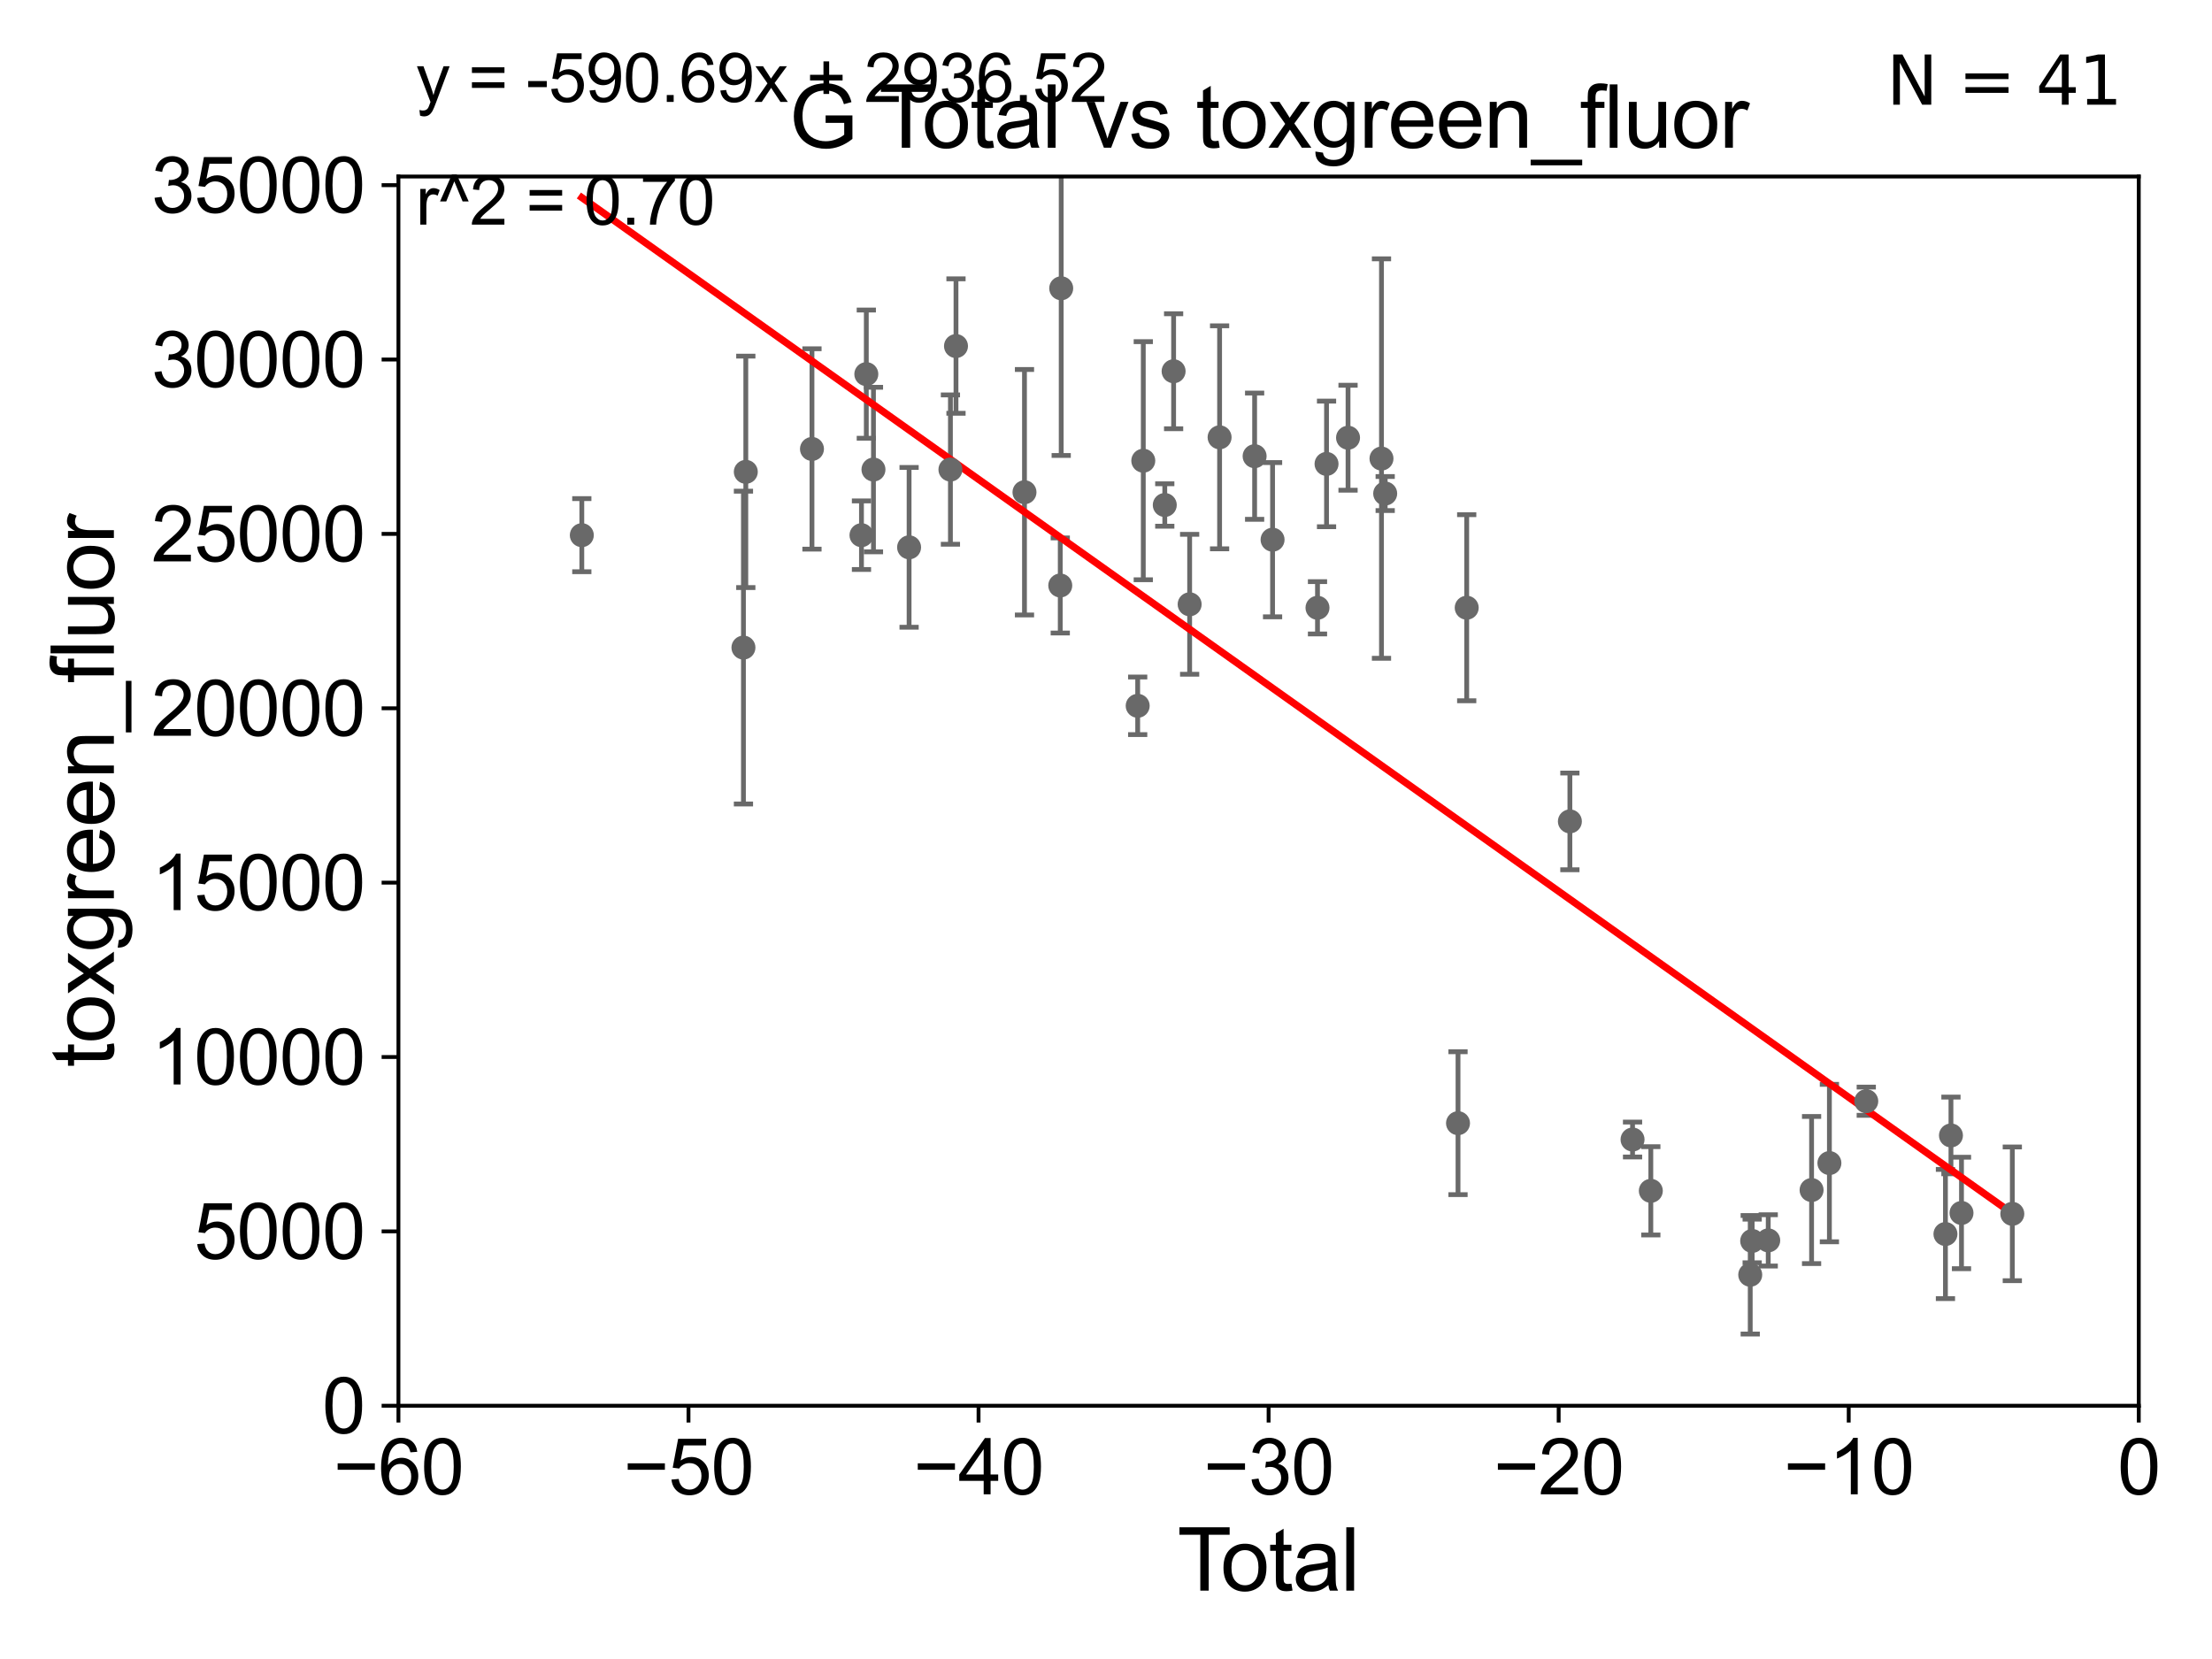 <?xml version="1.0" encoding="utf-8" standalone="no"?>
<!DOCTYPE svg PUBLIC "-//W3C//DTD SVG 1.1//EN"
  "http://www.w3.org/Graphics/SVG/1.1/DTD/svg11.dtd">
<svg xmlns:xlink="http://www.w3.org/1999/xlink" width="460.8pt" height="345.6pt" viewBox="0 0 460.8 345.6" xmlns="http://www.w3.org/2000/svg" version="1.1">
 <defs>
  <style type="text/css">*{stroke-linejoin: round; stroke-linecap: butt}</style>
 </defs>
 <g id="figure_1">
  <g id="patch_1">
   <path d="M 0 345.6 
L 460.8 345.6 
L 460.8 0 
L 0 0 
z
" style="fill: #ffffff"/>
  </g>
  <g id="axes_1">
   <g id="patch_2">
    <path d="M 83 292.84 
L 445.545 292.84 
L 445.545 36.775 
L 83 36.775 
z
" style="fill: #ffffff"/>
   </g>
   <g id="PathCollection_1">
    <defs>
     <path id="m807a7b3bae" d="M 0 1.118 
C 0.297 1.118 0.581 1 0.791 0.791 
C 1 0.581 1.118 0.297 1.118 0 
C 1.118 -0.297 1 -0.581 0.791 -0.791 
C 0.581 -1 0.297 -1.118 0 -1.118 
C -0.297 -1.118 -0.581 -1 -0.791 -0.791 
C -1 -0.581 -1.118 -0.297 -1.118 0 
C -1.118 0.297 -1 0.581 -0.791 0.791 
C -0.581 1 -0.297 1.118 0 1.118 
z
" style="stroke: #696969"/>
    </defs>
    <g clip-path="url(#p8bc6346305)">
     <use xlink:href="#m807a7b3bae" x="121.203" y="111.488" style="fill: #696969; stroke: #696969"/>
     <use xlink:href="#m807a7b3bae" x="276.342" y="96.642" style="fill: #696969; stroke: #696969"/>
     <use xlink:href="#m807a7b3bae" x="280.821" y="91.187" style="fill: #696969; stroke: #696969"/>
     <use xlink:href="#m807a7b3bae" x="287.789" y="95.527" style="fill: #696969; stroke: #696969"/>
     <use xlink:href="#m807a7b3bae" x="288.56" y="102.813" style="fill: #696969; stroke: #696969"/>
     <use xlink:href="#m807a7b3bae" x="303.731" y="233.98" style="fill: #696969; stroke: #696969"/>
     <use xlink:href="#m807a7b3bae" x="305.542" y="126.6" style="fill: #696969; stroke: #696969"/>
     <use xlink:href="#m807a7b3bae" x="327.036" y="171.111" style="fill: #696969; stroke: #696969"/>
     <use xlink:href="#m807a7b3bae" x="340.09" y="237.384" style="fill: #696969; stroke: #696969"/>
     <use xlink:href="#m807a7b3bae" x="343.896" y="248.073" style="fill: #696969; stroke: #696969"/>
     <use xlink:href="#m807a7b3bae" x="364.606" y="265.558" style="fill: #696969; stroke: #696969"/>
     <use xlink:href="#m807a7b3bae" x="365.01" y="258.514" style="fill: #696969; stroke: #696969"/>
     <use xlink:href="#m807a7b3bae" x="368.355" y="258.394" style="fill: #696969; stroke: #696969"/>
     <use xlink:href="#m807a7b3bae" x="377.386" y="247.906" style="fill: #696969; stroke: #696969"/>
     <use xlink:href="#m807a7b3bae" x="381.098" y="242.287" style="fill: #696969; stroke: #696969"/>
     <use xlink:href="#m807a7b3bae" x="388.778" y="229.401" style="fill: #696969; stroke: #696969"/>
     <use xlink:href="#m807a7b3bae" x="405.272" y="257.071" style="fill: #696969; stroke: #696969"/>
     <use xlink:href="#m807a7b3bae" x="406.419" y="236.533" style="fill: #696969; stroke: #696969"/>
     <use xlink:href="#m807a7b3bae" x="274.459" y="126.613" style="fill: #696969; stroke: #696969"/>
     <use xlink:href="#m807a7b3bae" x="408.615" y="252.683" style="fill: #696969; stroke: #696969"/>
     <use xlink:href="#m807a7b3bae" x="265.1" y="112.428" style="fill: #696969; stroke: #696969"/>
     <use xlink:href="#m807a7b3bae" x="254.064" y="91.102" style="fill: #696969; stroke: #696969"/>
     <use xlink:href="#m807a7b3bae" x="154.873" y="134.903" style="fill: #696969; stroke: #696969"/>
     <use xlink:href="#m807a7b3bae" x="155.365" y="98.294" style="fill: #696969; stroke: #696969"/>
     <use xlink:href="#m807a7b3bae" x="169.148" y="93.526" style="fill: #696969; stroke: #696969"/>
     <use xlink:href="#m807a7b3bae" x="179.461" y="111.489" style="fill: #696969; stroke: #696969"/>
     <use xlink:href="#m807a7b3bae" x="180.469" y="77.939" style="fill: #696969; stroke: #696969"/>
     <use xlink:href="#m807a7b3bae" x="181.959" y="97.813" style="fill: #696969; stroke: #696969"/>
     <use xlink:href="#m807a7b3bae" x="189.381" y="114.019" style="fill: #696969; stroke: #696969"/>
     <use xlink:href="#m807a7b3bae" x="197.992" y="97.821" style="fill: #696969; stroke: #696969"/>
     <use xlink:href="#m807a7b3bae" x="199.151" y="72.091" style="fill: #696969; stroke: #696969"/>
     <use xlink:href="#m807a7b3bae" x="213.419" y="102.541" style="fill: #696969; stroke: #696969"/>
     <use xlink:href="#m807a7b3bae" x="220.872" y="121.968" style="fill: #696969; stroke: #696969"/>
     <use xlink:href="#m807a7b3bae" x="221.069" y="60.054" style="fill: #696969; stroke: #696969"/>
     <use xlink:href="#m807a7b3bae" x="237.001" y="147.034" style="fill: #696969; stroke: #696969"/>
     <use xlink:href="#m807a7b3bae" x="238.167" y="95.974" style="fill: #696969; stroke: #696969"/>
     <use xlink:href="#m807a7b3bae" x="242.644" y="105.2" style="fill: #696969; stroke: #696969"/>
     <use xlink:href="#m807a7b3bae" x="244.485" y="77.339" style="fill: #696969; stroke: #696969"/>
     <use xlink:href="#m807a7b3bae" x="247.825" y="125.886" style="fill: #696969; stroke: #696969"/>
     <use xlink:href="#m807a7b3bae" x="261.36" y="95.033" style="fill: #696969; stroke: #696969"/>
     <use xlink:href="#m807a7b3bae" x="419.202" y="252.864" style="fill: #696969; stroke: #696969"/>
    </g>
   </g>
   <g id="matplotlib.axis_1">
    <g id="xtick_1">
     <g id="line2d_1">
      <defs>
       <path id="m840fab3691" d="M 0 0 
L 0 3.5 
" style="stroke: #000000; stroke-width: 0.8"/>
      </defs>
      <g>
       <use xlink:href="#m840fab3691" x="83" y="292.84" style="stroke: #000000; stroke-width: 0.8"/>
      </g>
     </g>
     <g id="text_1">
      <!-- −60 -->
      <g transform="translate(69.43 311.293)scale(0.16 -0.16)">
       <defs>
        <path id="ArialMT-2212" d="M 3381 1997 
L 356 1997 
L 356 2522 
L 3381 2522 
L 3381 1997 
z
" transform="scale(0.016)"/>
        <path id="ArialMT-36" d="M 3184 3459 
L 2625 3416 
Q 2550 3747 2413 3897 
Q 2184 4138 1850 4138 
Q 1581 4138 1378 3988 
Q 1113 3794 959 3422 
Q 806 3050 800 2363 
Q 1003 2672 1297 2822 
Q 1591 2972 1913 2972 
Q 2475 2972 2870 2558 
Q 3266 2144 3266 1488 
Q 3266 1056 3080 686 
Q 2894 316 2569 119 
Q 2244 -78 1831 -78 
Q 1128 -78 684 439 
Q 241 956 241 2144 
Q 241 3472 731 4075 
Q 1159 4600 1884 4600 
Q 2425 4600 2770 4297 
Q 3116 3994 3184 3459 
z
M 888 1484 
Q 888 1194 1011 928 
Q 1134 663 1356 523 
Q 1578 384 1822 384 
Q 2178 384 2434 671 
Q 2691 959 2691 1453 
Q 2691 1928 2437 2201 
Q 2184 2475 1800 2475 
Q 1419 2475 1153 2201 
Q 888 1928 888 1484 
z
" transform="scale(0.016)"/>
        <path id="ArialMT-30" d="M 266 2259 
Q 266 3072 433 3567 
Q 600 4063 929 4331 
Q 1259 4600 1759 4600 
Q 2128 4600 2406 4451 
Q 2684 4303 2865 4023 
Q 3047 3744 3150 3342 
Q 3253 2941 3253 2259 
Q 3253 1453 3087 958 
Q 2922 463 2592 192 
Q 2263 -78 1759 -78 
Q 1097 -78 719 397 
Q 266 969 266 2259 
z
M 844 2259 
Q 844 1131 1108 757 
Q 1372 384 1759 384 
Q 2147 384 2411 759 
Q 2675 1134 2675 2259 
Q 2675 3391 2411 3762 
Q 2147 4134 1753 4134 
Q 1366 4134 1134 3806 
Q 844 3388 844 2259 
z
" transform="scale(0.016)"/>
       </defs>
       <use xlink:href="#ArialMT-2212"/>
       <use xlink:href="#ArialMT-36" x="58.398"/>
       <use xlink:href="#ArialMT-30" x="114.014"/>
      </g>
     </g>
    </g>
    <g id="xtick_2">
     <g id="line2d_2">
      <g>
       <use xlink:href="#m840fab3691" x="143.424" y="292.84" style="stroke: #000000; stroke-width: 0.8"/>
      </g>
     </g>
     <g id="text_2">
      <!-- −50 -->
      <g transform="translate(129.854 311.293)scale(0.16 -0.16)">
       <defs>
        <path id="ArialMT-35" d="M 266 1200 
L 856 1250 
Q 922 819 1161 601 
Q 1400 384 1738 384 
Q 2144 384 2425 690 
Q 2706 997 2706 1503 
Q 2706 1984 2436 2262 
Q 2166 2541 1728 2541 
Q 1456 2541 1237 2417 
Q 1019 2294 894 2097 
L 366 2166 
L 809 4519 
L 3088 4519 
L 3088 3981 
L 1259 3981 
L 1013 2750 
Q 1425 3038 1878 3038 
Q 2478 3038 2890 2622 
Q 3303 2206 3303 1553 
Q 3303 931 2941 478 
Q 2500 -78 1738 -78 
Q 1113 -78 717 272 
Q 322 622 266 1200 
z
" transform="scale(0.016)"/>
       </defs>
       <use xlink:href="#ArialMT-2212"/>
       <use xlink:href="#ArialMT-35" x="58.398"/>
       <use xlink:href="#ArialMT-30" x="114.014"/>
      </g>
     </g>
    </g>
    <g id="xtick_3">
     <g id="line2d_3">
      <g>
       <use xlink:href="#m840fab3691" x="203.848" y="292.84" style="stroke: #000000; stroke-width: 0.8"/>
      </g>
     </g>
     <g id="text_3">
      <!-- −40 -->
      <g transform="translate(190.278 311.293)scale(0.16 -0.16)">
       <defs>
        <path id="ArialMT-34" d="M 2069 0 
L 2069 1097 
L 81 1097 
L 81 1613 
L 2172 4581 
L 2631 4581 
L 2631 1613 
L 3250 1613 
L 3250 1097 
L 2631 1097 
L 2631 0 
L 2069 0 
z
M 2069 1613 
L 2069 3678 
L 634 1613 
L 2069 1613 
z
" transform="scale(0.016)"/>
       </defs>
       <use xlink:href="#ArialMT-2212"/>
       <use xlink:href="#ArialMT-34" x="58.398"/>
       <use xlink:href="#ArialMT-30" x="114.014"/>
      </g>
     </g>
    </g>
    <g id="xtick_4">
     <g id="line2d_4">
      <g>
       <use xlink:href="#m840fab3691" x="264.272" y="292.84" style="stroke: #000000; stroke-width: 0.8"/>
      </g>
     </g>
     <g id="text_4">
      <!-- −30 -->
      <g transform="translate(250.702 311.293)scale(0.16 -0.16)">
       <defs>
        <path id="ArialMT-33" d="M 269 1209 
L 831 1284 
Q 928 806 1161 595 
Q 1394 384 1728 384 
Q 2125 384 2398 659 
Q 2672 934 2672 1341 
Q 2672 1728 2419 1979 
Q 2166 2231 1775 2231 
Q 1616 2231 1378 2169 
L 1441 2663 
Q 1497 2656 1531 2656 
Q 1891 2656 2178 2843 
Q 2466 3031 2466 3422 
Q 2466 3731 2256 3934 
Q 2047 4138 1716 4138 
Q 1388 4138 1169 3931 
Q 950 3725 888 3313 
L 325 3413 
Q 428 3978 793 4289 
Q 1159 4600 1703 4600 
Q 2078 4600 2393 4439 
Q 2709 4278 2876 4000 
Q 3044 3722 3044 3409 
Q 3044 3113 2884 2869 
Q 2725 2625 2413 2481 
Q 2819 2388 3044 2092 
Q 3269 1797 3269 1353 
Q 3269 753 2831 336 
Q 2394 -81 1725 -81 
Q 1122 -81 723 278 
Q 325 638 269 1209 
z
" transform="scale(0.016)"/>
       </defs>
       <use xlink:href="#ArialMT-2212"/>
       <use xlink:href="#ArialMT-33" x="58.398"/>
       <use xlink:href="#ArialMT-30" x="114.014"/>
      </g>
     </g>
    </g>
    <g id="xtick_5">
     <g id="line2d_5">
      <g>
       <use xlink:href="#m840fab3691" x="324.697" y="292.84" style="stroke: #000000; stroke-width: 0.8"/>
      </g>
     </g>
     <g id="text_5">
      <!-- −20 -->
      <g transform="translate(311.127 311.293)scale(0.16 -0.16)">
       <defs>
        <path id="ArialMT-32" d="M 3222 541 
L 3222 0 
L 194 0 
Q 188 203 259 391 
Q 375 700 629 1000 
Q 884 1300 1366 1694 
Q 2113 2306 2375 2664 
Q 2638 3022 2638 3341 
Q 2638 3675 2398 3904 
Q 2159 4134 1775 4134 
Q 1369 4134 1125 3890 
Q 881 3647 878 3216 
L 300 3275 
Q 359 3922 746 4261 
Q 1134 4600 1788 4600 
Q 2447 4600 2831 4234 
Q 3216 3869 3216 3328 
Q 3216 3053 3103 2787 
Q 2991 2522 2730 2228 
Q 2469 1934 1863 1422 
Q 1356 997 1212 845 
Q 1069 694 975 541 
L 3222 541 
z
" transform="scale(0.016)"/>
       </defs>
       <use xlink:href="#ArialMT-2212"/>
       <use xlink:href="#ArialMT-32" x="58.398"/>
       <use xlink:href="#ArialMT-30" x="114.014"/>
      </g>
     </g>
    </g>
    <g id="xtick_6">
     <g id="line2d_6">
      <g>
       <use xlink:href="#m840fab3691" x="385.121" y="292.84" style="stroke: #000000; stroke-width: 0.8"/>
      </g>
     </g>
     <g id="text_6">
      <!-- −10 -->
      <g transform="translate(371.551 311.293)scale(0.16 -0.16)">
       <defs>
        <path id="ArialMT-31" d="M 2384 0 
L 1822 0 
L 1822 3584 
Q 1619 3391 1289 3197 
Q 959 3003 697 2906 
L 697 3450 
Q 1169 3672 1522 3987 
Q 1875 4303 2022 4600 
L 2384 4600 
L 2384 0 
z
" transform="scale(0.016)"/>
       </defs>
       <use xlink:href="#ArialMT-2212"/>
       <use xlink:href="#ArialMT-31" x="58.398"/>
       <use xlink:href="#ArialMT-30" x="114.014"/>
      </g>
     </g>
    </g>
    <g id="xtick_7">
     <g id="line2d_7">
      <g>
       <use xlink:href="#m840fab3691" x="445.545" y="292.84" style="stroke: #000000; stroke-width: 0.8"/>
      </g>
     </g>
     <g id="text_7">
      <!-- 0 -->
      <g transform="translate(441.096 311.293)scale(0.16 -0.16)">
       <use xlink:href="#ArialMT-30"/>
      </g>
     </g>
    </g>
    <g id="text_8">
     <!-- Total -->
     <g transform="translate(245.267 331.357)scale(0.18 -0.18)">
      <defs>
       <path id="ArialMT-54" d="M 1659 0 
L 1659 4041 
L 150 4041 
L 150 4581 
L 3781 4581 
L 3781 4041 
L 2266 4041 
L 2266 0 
L 1659 0 
z
" transform="scale(0.016)"/>
       <path id="ArialMT-6f" d="M 213 1659 
Q 213 2581 725 3025 
Q 1153 3394 1769 3394 
Q 2453 3394 2887 2945 
Q 3322 2497 3322 1706 
Q 3322 1066 3130 698 
Q 2938 331 2570 128 
Q 2203 -75 1769 -75 
Q 1072 -75 642 372 
Q 213 819 213 1659 
z
M 791 1659 
Q 791 1022 1069 705 
Q 1347 388 1769 388 
Q 2188 388 2466 706 
Q 2744 1025 2744 1678 
Q 2744 2294 2464 2611 
Q 2184 2928 1769 2928 
Q 1347 2928 1069 2612 
Q 791 2297 791 1659 
z
" transform="scale(0.016)"/>
       <path id="ArialMT-74" d="M 1650 503 
L 1731 6 
Q 1494 -44 1306 -44 
Q 1000 -44 831 53 
Q 663 150 594 308 
Q 525 466 525 972 
L 525 2881 
L 113 2881 
L 113 3319 
L 525 3319 
L 525 4141 
L 1084 4478 
L 1084 3319 
L 1650 3319 
L 1650 2881 
L 1084 2881 
L 1084 941 
Q 1084 700 1114 631 
Q 1144 563 1211 522 
Q 1278 481 1403 481 
Q 1497 481 1650 503 
z
" transform="scale(0.016)"/>
       <path id="ArialMT-61" d="M 2588 409 
Q 2275 144 1986 34 
Q 1697 -75 1366 -75 
Q 819 -75 525 192 
Q 231 459 231 875 
Q 231 1119 342 1320 
Q 453 1522 633 1644 
Q 813 1766 1038 1828 
Q 1203 1872 1538 1913 
Q 2219 1994 2541 2106 
Q 2544 2222 2544 2253 
Q 2544 2597 2384 2738 
Q 2169 2928 1744 2928 
Q 1347 2928 1158 2789 
Q 969 2650 878 2297 
L 328 2372 
Q 403 2725 575 2942 
Q 747 3159 1072 3276 
Q 1397 3394 1825 3394 
Q 2250 3394 2515 3294 
Q 2781 3194 2906 3042 
Q 3031 2891 3081 2659 
Q 3109 2516 3109 2141 
L 3109 1391 
Q 3109 606 3145 398 
Q 3181 191 3288 0 
L 2700 0 
Q 2613 175 2588 409 
z
M 2541 1666 
Q 2234 1541 1622 1453 
Q 1275 1403 1131 1340 
Q 988 1278 909 1158 
Q 831 1038 831 891 
Q 831 666 1001 516 
Q 1172 366 1500 366 
Q 1825 366 2078 508 
Q 2331 650 2450 897 
Q 2541 1088 2541 1459 
L 2541 1666 
z
" transform="scale(0.016)"/>
       <path id="ArialMT-6c" d="M 409 0 
L 409 4581 
L 972 4581 
L 972 0 
L 409 0 
z
" transform="scale(0.016)"/>
      </defs>
      <use xlink:href="#ArialMT-54"/>
      <use xlink:href="#ArialMT-6f" x="49.959"/>
      <use xlink:href="#ArialMT-74" x="105.574"/>
      <use xlink:href="#ArialMT-61" x="133.357"/>
      <use xlink:href="#ArialMT-6c" x="188.973"/>
     </g>
    </g>
   </g>
   <g id="matplotlib.axis_2">
    <g id="ytick_1">
     <g id="line2d_8">
      <defs>
       <path id="mc7e074f949" d="M 0 0 
L -3.5 0 
" style="stroke: #000000; stroke-width: 0.8"/>
      </defs>
      <g>
       <use xlink:href="#mc7e074f949" x="83" y="292.84" style="stroke: #000000; stroke-width: 0.8"/>
      </g>
     </g>
     <g id="text_9">
      <!-- 0 -->
      <g transform="translate(67.103 298.566)scale(0.16 -0.16)">
       <use xlink:href="#ArialMT-30"/>
      </g>
     </g>
    </g>
    <g id="ytick_2">
     <g id="line2d_9">
      <g>
       <use xlink:href="#mc7e074f949" x="83" y="256.516" style="stroke: #000000; stroke-width: 0.8"/>
      </g>
     </g>
     <g id="text_10">
      <!-- 5000 -->
      <g transform="translate(40.41 262.242)scale(0.16 -0.16)">
       <use xlink:href="#ArialMT-35"/>
       <use xlink:href="#ArialMT-30" x="55.615"/>
       <use xlink:href="#ArialMT-30" x="111.23"/>
       <use xlink:href="#ArialMT-30" x="166.846"/>
      </g>
     </g>
    </g>
    <g id="ytick_3">
     <g id="line2d_10">
      <g>
       <use xlink:href="#mc7e074f949" x="83" y="220.192" style="stroke: #000000; stroke-width: 0.8"/>
      </g>
     </g>
     <g id="text_11">
      <!-- 10000 -->
      <g transform="translate(31.512 225.918)scale(0.16 -0.16)">
       <use xlink:href="#ArialMT-31"/>
       <use xlink:href="#ArialMT-30" x="55.615"/>
       <use xlink:href="#ArialMT-30" x="111.23"/>
       <use xlink:href="#ArialMT-30" x="166.846"/>
       <use xlink:href="#ArialMT-30" x="222.461"/>
      </g>
     </g>
    </g>
    <g id="ytick_4">
     <g id="line2d_11">
      <g>
       <use xlink:href="#mc7e074f949" x="83" y="183.867" style="stroke: #000000; stroke-width: 0.8"/>
      </g>
     </g>
     <g id="text_12">
      <!-- 15000 -->
      <g transform="translate(31.512 189.594)scale(0.16 -0.16)">
       <use xlink:href="#ArialMT-31"/>
       <use xlink:href="#ArialMT-35" x="55.615"/>
       <use xlink:href="#ArialMT-30" x="111.23"/>
       <use xlink:href="#ArialMT-30" x="166.846"/>
       <use xlink:href="#ArialMT-30" x="222.461"/>
      </g>
     </g>
    </g>
    <g id="ytick_5">
     <g id="line2d_12">
      <g>
       <use xlink:href="#mc7e074f949" x="83" y="147.543" style="stroke: #000000; stroke-width: 0.8"/>
      </g>
     </g>
     <g id="text_13">
      <!-- 20000 -->
      <g transform="translate(31.512 153.27)scale(0.16 -0.16)">
       <use xlink:href="#ArialMT-32"/>
       <use xlink:href="#ArialMT-30" x="55.615"/>
       <use xlink:href="#ArialMT-30" x="111.23"/>
       <use xlink:href="#ArialMT-30" x="166.846"/>
       <use xlink:href="#ArialMT-30" x="222.461"/>
      </g>
     </g>
    </g>
    <g id="ytick_6">
     <g id="line2d_13">
      <g>
       <use xlink:href="#mc7e074f949" x="83" y="111.219" style="stroke: #000000; stroke-width: 0.8"/>
      </g>
     </g>
     <g id="text_14">
      <!-- 25000 -->
      <g transform="translate(31.512 116.945)scale(0.16 -0.16)">
       <use xlink:href="#ArialMT-32"/>
       <use xlink:href="#ArialMT-35" x="55.615"/>
       <use xlink:href="#ArialMT-30" x="111.23"/>
       <use xlink:href="#ArialMT-30" x="166.846"/>
       <use xlink:href="#ArialMT-30" x="222.461"/>
      </g>
     </g>
    </g>
    <g id="ytick_7">
     <g id="line2d_14">
      <g>
       <use xlink:href="#mc7e074f949" x="83" y="74.895" style="stroke: #000000; stroke-width: 0.8"/>
      </g>
     </g>
     <g id="text_15">
      <!-- 30000 -->
      <g transform="translate(31.512 80.621)scale(0.16 -0.16)">
       <use xlink:href="#ArialMT-33"/>
       <use xlink:href="#ArialMT-30" x="55.615"/>
       <use xlink:href="#ArialMT-30" x="111.23"/>
       <use xlink:href="#ArialMT-30" x="166.846"/>
       <use xlink:href="#ArialMT-30" x="222.461"/>
      </g>
     </g>
    </g>
    <g id="ytick_8">
     <g id="line2d_15">
      <g>
       <use xlink:href="#mc7e074f949" x="83" y="38.571" style="stroke: #000000; stroke-width: 0.8"/>
      </g>
     </g>
     <g id="text_16">
      <!-- 35000 -->
      <g transform="translate(31.512 44.297)scale(0.16 -0.16)">
       <use xlink:href="#ArialMT-33"/>
       <use xlink:href="#ArialMT-35" x="55.615"/>
       <use xlink:href="#ArialMT-30" x="111.23"/>
       <use xlink:href="#ArialMT-30" x="166.846"/>
       <use xlink:href="#ArialMT-30" x="222.461"/>
      </g>
     </g>
    </g>
    <g id="text_17">
     <!-- toxgreen_fluor -->
     <g transform="translate(23.724 222.34)rotate(-90)scale(0.18 -0.18)">
      <defs>
       <path id="ArialMT-78" d="M 47 0 
L 1259 1725 
L 138 3319 
L 841 3319 
L 1350 2541 
Q 1494 2319 1581 2169 
Q 1719 2375 1834 2534 
L 2394 3319 
L 3066 3319 
L 1919 1756 
L 3153 0 
L 2463 0 
L 1781 1031 
L 1600 1309 
L 728 0 
L 47 0 
z
" transform="scale(0.016)"/>
       <path id="ArialMT-67" d="M 319 -275 
L 866 -356 
Q 900 -609 1056 -725 
Q 1266 -881 1628 -881 
Q 2019 -881 2231 -725 
Q 2444 -569 2519 -288 
Q 2563 -116 2559 434 
Q 2191 0 1641 0 
Q 956 0 581 494 
Q 206 988 206 1678 
Q 206 2153 378 2554 
Q 550 2956 876 3175 
Q 1203 3394 1644 3394 
Q 2231 3394 2613 2919 
L 2613 3319 
L 3131 3319 
L 3131 450 
Q 3131 -325 2973 -648 
Q 2816 -972 2473 -1159 
Q 2131 -1347 1631 -1347 
Q 1038 -1347 672 -1080 
Q 306 -813 319 -275 
z
M 784 1719 
Q 784 1066 1043 766 
Q 1303 466 1694 466 
Q 2081 466 2343 764 
Q 2606 1063 2606 1700 
Q 2606 2309 2336 2618 
Q 2066 2928 1684 2928 
Q 1309 2928 1046 2623 
Q 784 2319 784 1719 
z
" transform="scale(0.016)"/>
       <path id="ArialMT-72" d="M 416 0 
L 416 3319 
L 922 3319 
L 922 2816 
Q 1116 3169 1280 3281 
Q 1444 3394 1641 3394 
Q 1925 3394 2219 3213 
L 2025 2691 
Q 1819 2813 1613 2813 
Q 1428 2813 1281 2702 
Q 1134 2591 1072 2394 
Q 978 2094 978 1738 
L 978 0 
L 416 0 
z
" transform="scale(0.016)"/>
       <path id="ArialMT-65" d="M 2694 1069 
L 3275 997 
Q 3138 488 2766 206 
Q 2394 -75 1816 -75 
Q 1088 -75 661 373 
Q 234 822 234 1631 
Q 234 2469 665 2931 
Q 1097 3394 1784 3394 
Q 2450 3394 2872 2941 
Q 3294 2488 3294 1666 
Q 3294 1616 3291 1516 
L 816 1516 
Q 847 969 1125 678 
Q 1403 388 1819 388 
Q 2128 388 2347 550 
Q 2566 713 2694 1069 
z
M 847 1978 
L 2700 1978 
Q 2663 2397 2488 2606 
Q 2219 2931 1791 2931 
Q 1403 2931 1139 2672 
Q 875 2413 847 1978 
z
" transform="scale(0.016)"/>
       <path id="ArialMT-6e" d="M 422 0 
L 422 3319 
L 928 3319 
L 928 2847 
Q 1294 3394 1984 3394 
Q 2284 3394 2536 3286 
Q 2788 3178 2913 3003 
Q 3038 2828 3088 2588 
Q 3119 2431 3119 2041 
L 3119 0 
L 2556 0 
L 2556 2019 
Q 2556 2363 2490 2533 
Q 2425 2703 2258 2804 
Q 2091 2906 1866 2906 
Q 1506 2906 1245 2678 
Q 984 2450 984 1813 
L 984 0 
L 422 0 
z
" transform="scale(0.016)"/>
       <path id="ArialMT-5f" d="M -97 -1272 
L -97 -866 
L 3631 -866 
L 3631 -1272 
L -97 -1272 
z
" transform="scale(0.016)"/>
       <path id="ArialMT-66" d="M 556 0 
L 556 2881 
L 59 2881 
L 59 3319 
L 556 3319 
L 556 3672 
Q 556 4006 616 4169 
Q 697 4388 901 4523 
Q 1106 4659 1475 4659 
Q 1713 4659 2000 4603 
L 1916 4113 
Q 1741 4144 1584 4144 
Q 1328 4144 1222 4034 
Q 1116 3925 1116 3625 
L 1116 3319 
L 1763 3319 
L 1763 2881 
L 1116 2881 
L 1116 0 
L 556 0 
z
" transform="scale(0.016)"/>
       <path id="ArialMT-75" d="M 2597 0 
L 2597 488 
Q 2209 -75 1544 -75 
Q 1250 -75 995 37 
Q 741 150 617 320 
Q 494 491 444 738 
Q 409 903 409 1263 
L 409 3319 
L 972 3319 
L 972 1478 
Q 972 1038 1006 884 
Q 1059 663 1231 536 
Q 1403 409 1656 409 
Q 1909 409 2131 539 
Q 2353 669 2445 892 
Q 2538 1116 2538 1541 
L 2538 3319 
L 3100 3319 
L 3100 0 
L 2597 0 
z
" transform="scale(0.016)"/>
      </defs>
      <use xlink:href="#ArialMT-74"/>
      <use xlink:href="#ArialMT-6f" x="27.783"/>
      <use xlink:href="#ArialMT-78" x="83.398"/>
      <use xlink:href="#ArialMT-67" x="133.398"/>
      <use xlink:href="#ArialMT-72" x="189.014"/>
      <use xlink:href="#ArialMT-65" x="222.314"/>
      <use xlink:href="#ArialMT-65" x="277.93"/>
      <use xlink:href="#ArialMT-6e" x="333.545"/>
      <use xlink:href="#ArialMT-5f" x="389.16"/>
      <use xlink:href="#ArialMT-66" x="444.775"/>
      <use xlink:href="#ArialMT-6c" x="472.559"/>
      <use xlink:href="#ArialMT-75" x="494.775"/>
      <use xlink:href="#ArialMT-6f" x="550.391"/>
      <use xlink:href="#ArialMT-72" x="606.006"/>
     </g>
    </g>
   </g>
   <g id="LineCollection_1">
    <path d="M 121.203 119.104 
L 121.203 103.872 
" clip-path="url(#p8bc6346305)" style="fill: none; stroke: #696969"/>
    <path d="M 276.342 109.725 
L 276.342 83.558 
" clip-path="url(#p8bc6346305)" style="fill: none; stroke: #696969"/>
    <path d="M 280.821 102.122 
L 280.821 80.251 
" clip-path="url(#p8bc6346305)" style="fill: none; stroke: #696969"/>
    <path d="M 287.789 137.134 
L 287.789 53.92 
" clip-path="url(#p8bc6346305)" style="fill: none; stroke: #696969"/>
    <path d="M 288.56 106.356 
L 288.56 99.27 
" clip-path="url(#p8bc6346305)" style="fill: none; stroke: #696969"/>
    <path d="M 303.731 248.866 
L 303.731 219.094 
" clip-path="url(#p8bc6346305)" style="fill: none; stroke: #696969"/>
    <path d="M 305.542 145.98 
L 305.542 107.219 
" clip-path="url(#p8bc6346305)" style="fill: none; stroke: #696969"/>
    <path d="M 327.036 181.185 
L 327.036 161.038 
" clip-path="url(#p8bc6346305)" style="fill: none; stroke: #696969"/>
    <path d="M 340.09 241.022 
L 340.09 233.746 
" clip-path="url(#p8bc6346305)" style="fill: none; stroke: #696969"/>
    <path d="M 343.896 257.271 
L 343.896 238.876 
" clip-path="url(#p8bc6346305)" style="fill: none; stroke: #696969"/>
    <path d="M 364.606 277.906 
L 364.606 253.209 
" clip-path="url(#p8bc6346305)" style="fill: none; stroke: #696969"/>
    <path d="M 365.01 263.053 
L 365.01 253.975 
" clip-path="url(#p8bc6346305)" style="fill: none; stroke: #696969"/>
    <path d="M 368.355 263.737 
L 368.355 253.051 
" clip-path="url(#p8bc6346305)" style="fill: none; stroke: #696969"/>
    <path d="M 377.386 263.231 
L 377.386 232.581 
" clip-path="url(#p8bc6346305)" style="fill: none; stroke: #696969"/>
    <path d="M 381.098 258.685 
L 381.098 225.89 
" clip-path="url(#p8bc6346305)" style="fill: none; stroke: #696969"/>
    <path d="M 388.778 232.34 
L 388.778 226.463 
" clip-path="url(#p8bc6346305)" style="fill: none; stroke: #696969"/>
    <path d="M 405.272 270.53 
L 405.272 243.611 
" clip-path="url(#p8bc6346305)" style="fill: none; stroke: #696969"/>
    <path d="M 406.419 244.521 
L 406.419 228.545 
" clip-path="url(#p8bc6346305)" style="fill: none; stroke: #696969"/>
    <path d="M 274.459 132.064 
L 274.459 121.162 
" clip-path="url(#p8bc6346305)" style="fill: none; stroke: #696969"/>
    <path d="M 408.615 264.289 
L 408.615 241.076 
" clip-path="url(#p8bc6346305)" style="fill: none; stroke: #696969"/>
    <path d="M 265.1 128.494 
L 265.1 96.362 
" clip-path="url(#p8bc6346305)" style="fill: none; stroke: #696969"/>
    <path d="M 254.064 114.329 
L 254.064 67.876 
" clip-path="url(#p8bc6346305)" style="fill: none; stroke: #696969"/>
    <path d="M 154.873 167.484 
L 154.873 102.322 
" clip-path="url(#p8bc6346305)" style="fill: none; stroke: #696969"/>
    <path d="M 155.365 122.401 
L 155.365 74.187 
" clip-path="url(#p8bc6346305)" style="fill: none; stroke: #696969"/>
    <path d="M 169.148 114.398 
L 169.148 72.653 
" clip-path="url(#p8bc6346305)" style="fill: none; stroke: #696969"/>
    <path d="M 179.461 118.631 
L 179.461 104.348 
" clip-path="url(#p8bc6346305)" style="fill: none; stroke: #696969"/>
    <path d="M 180.469 91.293 
L 180.469 64.584 
" clip-path="url(#p8bc6346305)" style="fill: none; stroke: #696969"/>
    <path d="M 181.959 114.953 
L 181.959 80.673 
" clip-path="url(#p8bc6346305)" style="fill: none; stroke: #696969"/>
    <path d="M 189.381 130.665 
L 189.381 97.373 
" clip-path="url(#p8bc6346305)" style="fill: none; stroke: #696969"/>
    <path d="M 197.992 113.372 
L 197.992 82.269 
" clip-path="url(#p8bc6346305)" style="fill: none; stroke: #696969"/>
    <path d="M 199.151 86.098 
L 199.151 58.084 
" clip-path="url(#p8bc6346305)" style="fill: none; stroke: #696969"/>
    <path d="M 213.419 128.111 
L 213.419 76.97 
" clip-path="url(#p8bc6346305)" style="fill: none; stroke: #696969"/>
    <path d="M 220.872 131.871 
L 220.872 112.064 
" clip-path="url(#p8bc6346305)" style="fill: none; stroke: #696969"/>
    <path d="M 221.069 94.883 
L 221.069 25.225 
" clip-path="url(#p8bc6346305)" style="fill: none; stroke: #696969"/>
    <path d="M 237.001 153.03 
L 237.001 141.037 
" clip-path="url(#p8bc6346305)" style="fill: none; stroke: #696969"/>
    <path d="M 238.167 120.774 
L 238.167 71.173 
" clip-path="url(#p8bc6346305)" style="fill: none; stroke: #696969"/>
    <path d="M 242.644 109.621 
L 242.644 100.78 
" clip-path="url(#p8bc6346305)" style="fill: none; stroke: #696969"/>
    <path d="M 244.485 89.318 
L 244.485 65.36 
" clip-path="url(#p8bc6346305)" style="fill: none; stroke: #696969"/>
    <path d="M 247.825 140.457 
L 247.825 111.314 
" clip-path="url(#p8bc6346305)" style="fill: none; stroke: #696969"/>
    <path d="M 261.36 108.182 
L 261.36 81.885 
" clip-path="url(#p8bc6346305)" style="fill: none; stroke: #696969"/>
    <path d="M 419.202 266.794 
L 419.202 238.933 
" clip-path="url(#p8bc6346305)" style="fill: none; stroke: #696969"/>
   </g>
   <g id="line2d_16">
    <defs>
     <path id="m435d2724b2" d="M 2 0 
L -2 -0 
" style="stroke: #696969"/>
    </defs>
    <g clip-path="url(#p8bc6346305)">
     <use xlink:href="#m435d2724b2" x="121.203" y="119.104" style="fill: #696969; stroke: #696969"/>
     <use xlink:href="#m435d2724b2" x="276.342" y="109.725" style="fill: #696969; stroke: #696969"/>
     <use xlink:href="#m435d2724b2" x="280.821" y="102.122" style="fill: #696969; stroke: #696969"/>
     <use xlink:href="#m435d2724b2" x="287.789" y="137.134" style="fill: #696969; stroke: #696969"/>
     <use xlink:href="#m435d2724b2" x="288.56" y="106.356" style="fill: #696969; stroke: #696969"/>
     <use xlink:href="#m435d2724b2" x="303.731" y="248.866" style="fill: #696969; stroke: #696969"/>
     <use xlink:href="#m435d2724b2" x="305.542" y="145.98" style="fill: #696969; stroke: #696969"/>
     <use xlink:href="#m435d2724b2" x="327.036" y="181.185" style="fill: #696969; stroke: #696969"/>
     <use xlink:href="#m435d2724b2" x="340.09" y="241.022" style="fill: #696969; stroke: #696969"/>
     <use xlink:href="#m435d2724b2" x="343.896" y="257.271" style="fill: #696969; stroke: #696969"/>
     <use xlink:href="#m435d2724b2" x="364.606" y="277.906" style="fill: #696969; stroke: #696969"/>
     <use xlink:href="#m435d2724b2" x="365.01" y="263.053" style="fill: #696969; stroke: #696969"/>
     <use xlink:href="#m435d2724b2" x="368.355" y="263.737" style="fill: #696969; stroke: #696969"/>
     <use xlink:href="#m435d2724b2" x="377.386" y="263.231" style="fill: #696969; stroke: #696969"/>
     <use xlink:href="#m435d2724b2" x="381.098" y="258.685" style="fill: #696969; stroke: #696969"/>
     <use xlink:href="#m435d2724b2" x="388.778" y="232.34" style="fill: #696969; stroke: #696969"/>
     <use xlink:href="#m435d2724b2" x="405.272" y="270.53" style="fill: #696969; stroke: #696969"/>
     <use xlink:href="#m435d2724b2" x="406.419" y="244.521" style="fill: #696969; stroke: #696969"/>
     <use xlink:href="#m435d2724b2" x="274.459" y="132.064" style="fill: #696969; stroke: #696969"/>
     <use xlink:href="#m435d2724b2" x="408.615" y="264.289" style="fill: #696969; stroke: #696969"/>
     <use xlink:href="#m435d2724b2" x="265.1" y="128.494" style="fill: #696969; stroke: #696969"/>
     <use xlink:href="#m435d2724b2" x="254.064" y="114.329" style="fill: #696969; stroke: #696969"/>
     <use xlink:href="#m435d2724b2" x="154.873" y="167.484" style="fill: #696969; stroke: #696969"/>
     <use xlink:href="#m435d2724b2" x="155.365" y="122.401" style="fill: #696969; stroke: #696969"/>
     <use xlink:href="#m435d2724b2" x="169.148" y="114.398" style="fill: #696969; stroke: #696969"/>
     <use xlink:href="#m435d2724b2" x="179.461" y="118.631" style="fill: #696969; stroke: #696969"/>
     <use xlink:href="#m435d2724b2" x="180.469" y="91.293" style="fill: #696969; stroke: #696969"/>
     <use xlink:href="#m435d2724b2" x="181.959" y="114.953" style="fill: #696969; stroke: #696969"/>
     <use xlink:href="#m435d2724b2" x="189.381" y="130.665" style="fill: #696969; stroke: #696969"/>
     <use xlink:href="#m435d2724b2" x="197.992" y="113.372" style="fill: #696969; stroke: #696969"/>
     <use xlink:href="#m435d2724b2" x="199.151" y="86.098" style="fill: #696969; stroke: #696969"/>
     <use xlink:href="#m435d2724b2" x="213.419" y="128.111" style="fill: #696969; stroke: #696969"/>
     <use xlink:href="#m435d2724b2" x="220.872" y="131.871" style="fill: #696969; stroke: #696969"/>
     <use xlink:href="#m435d2724b2" x="221.069" y="94.883" style="fill: #696969; stroke: #696969"/>
     <use xlink:href="#m435d2724b2" x="237.001" y="153.03" style="fill: #696969; stroke: #696969"/>
     <use xlink:href="#m435d2724b2" x="238.167" y="120.774" style="fill: #696969; stroke: #696969"/>
     <use xlink:href="#m435d2724b2" x="242.644" y="109.621" style="fill: #696969; stroke: #696969"/>
     <use xlink:href="#m435d2724b2" x="244.485" y="89.318" style="fill: #696969; stroke: #696969"/>
     <use xlink:href="#m435d2724b2" x="247.825" y="140.457" style="fill: #696969; stroke: #696969"/>
     <use xlink:href="#m435d2724b2" x="261.36" y="108.182" style="fill: #696969; stroke: #696969"/>
     <use xlink:href="#m435d2724b2" x="419.202" y="266.794" style="fill: #696969; stroke: #696969"/>
    </g>
   </g>
   <g id="line2d_17">
    <g clip-path="url(#p8bc6346305)">
     <use xlink:href="#m435d2724b2" x="121.203" y="103.872" style="fill: #696969; stroke: #696969"/>
     <use xlink:href="#m435d2724b2" x="276.342" y="83.558" style="fill: #696969; stroke: #696969"/>
     <use xlink:href="#m435d2724b2" x="280.821" y="80.251" style="fill: #696969; stroke: #696969"/>
     <use xlink:href="#m435d2724b2" x="287.789" y="53.92" style="fill: #696969; stroke: #696969"/>
     <use xlink:href="#m435d2724b2" x="288.56" y="99.27" style="fill: #696969; stroke: #696969"/>
     <use xlink:href="#m435d2724b2" x="303.731" y="219.094" style="fill: #696969; stroke: #696969"/>
     <use xlink:href="#m435d2724b2" x="305.542" y="107.219" style="fill: #696969; stroke: #696969"/>
     <use xlink:href="#m435d2724b2" x="327.036" y="161.038" style="fill: #696969; stroke: #696969"/>
     <use xlink:href="#m435d2724b2" x="340.09" y="233.746" style="fill: #696969; stroke: #696969"/>
     <use xlink:href="#m435d2724b2" x="343.896" y="238.876" style="fill: #696969; stroke: #696969"/>
     <use xlink:href="#m435d2724b2" x="364.606" y="253.209" style="fill: #696969; stroke: #696969"/>
     <use xlink:href="#m435d2724b2" x="365.01" y="253.975" style="fill: #696969; stroke: #696969"/>
     <use xlink:href="#m435d2724b2" x="368.355" y="253.051" style="fill: #696969; stroke: #696969"/>
     <use xlink:href="#m435d2724b2" x="377.386" y="232.581" style="fill: #696969; stroke: #696969"/>
     <use xlink:href="#m435d2724b2" x="381.098" y="225.89" style="fill: #696969; stroke: #696969"/>
     <use xlink:href="#m435d2724b2" x="388.778" y="226.463" style="fill: #696969; stroke: #696969"/>
     <use xlink:href="#m435d2724b2" x="405.272" y="243.611" style="fill: #696969; stroke: #696969"/>
     <use xlink:href="#m435d2724b2" x="406.419" y="228.545" style="fill: #696969; stroke: #696969"/>
     <use xlink:href="#m435d2724b2" x="274.459" y="121.162" style="fill: #696969; stroke: #696969"/>
     <use xlink:href="#m435d2724b2" x="408.615" y="241.076" style="fill: #696969; stroke: #696969"/>
     <use xlink:href="#m435d2724b2" x="265.1" y="96.362" style="fill: #696969; stroke: #696969"/>
     <use xlink:href="#m435d2724b2" x="254.064" y="67.876" style="fill: #696969; stroke: #696969"/>
     <use xlink:href="#m435d2724b2" x="154.873" y="102.322" style="fill: #696969; stroke: #696969"/>
     <use xlink:href="#m435d2724b2" x="155.365" y="74.187" style="fill: #696969; stroke: #696969"/>
     <use xlink:href="#m435d2724b2" x="169.148" y="72.653" style="fill: #696969; stroke: #696969"/>
     <use xlink:href="#m435d2724b2" x="179.461" y="104.348" style="fill: #696969; stroke: #696969"/>
     <use xlink:href="#m435d2724b2" x="180.469" y="64.584" style="fill: #696969; stroke: #696969"/>
     <use xlink:href="#m435d2724b2" x="181.959" y="80.673" style="fill: #696969; stroke: #696969"/>
     <use xlink:href="#m435d2724b2" x="189.381" y="97.373" style="fill: #696969; stroke: #696969"/>
     <use xlink:href="#m435d2724b2" x="197.992" y="82.269" style="fill: #696969; stroke: #696969"/>
     <use xlink:href="#m435d2724b2" x="199.151" y="58.084" style="fill: #696969; stroke: #696969"/>
     <use xlink:href="#m435d2724b2" x="213.419" y="76.97" style="fill: #696969; stroke: #696969"/>
     <use xlink:href="#m435d2724b2" x="220.872" y="112.064" style="fill: #696969; stroke: #696969"/>
     <use xlink:href="#m435d2724b2" x="221.069" y="25.225" style="fill: #696969; stroke: #696969"/>
     <use xlink:href="#m435d2724b2" x="237.001" y="141.037" style="fill: #696969; stroke: #696969"/>
     <use xlink:href="#m435d2724b2" x="238.167" y="71.173" style="fill: #696969; stroke: #696969"/>
     <use xlink:href="#m435d2724b2" x="242.644" y="100.78" style="fill: #696969; stroke: #696969"/>
     <use xlink:href="#m435d2724b2" x="244.485" y="65.36" style="fill: #696969; stroke: #696969"/>
     <use xlink:href="#m435d2724b2" x="247.825" y="111.314" style="fill: #696969; stroke: #696969"/>
     <use xlink:href="#m435d2724b2" x="261.36" y="81.885" style="fill: #696969; stroke: #696969"/>
     <use xlink:href="#m435d2724b2" x="419.202" y="238.933" style="fill: #696969; stroke: #696969"/>
    </g>
   </g>
   <g id="line2d_18">
    <path d="M 121.203 41.16 
L 276.342 151.339 
L 280.821 154.521 
L 287.789 159.469 
L 288.56 160.016 
L 303.731 170.791 
L 305.542 172.077 
L 327.036 187.342 
L 340.09 196.613 
L 343.896 199.316 
L 364.606 214.024 
L 365.01 214.311 
L 368.355 216.687 
L 377.386 223.1 
L 381.098 225.737 
L 388.778 231.191 
L 405.272 242.905 
L 406.419 243.719 
L 274.459 150.002 
L 408.615 245.279 
L 265.1 143.355 
L 254.064 135.518 
L 154.873 65.073 
L 155.365 65.422 
L 169.148 75.211 
L 179.461 82.535 
L 180.469 83.251 
L 181.959 84.309 
L 189.381 89.58 
L 197.992 95.695 
L 199.151 96.519 
L 213.419 106.652 
L 220.872 111.945 
L 221.069 112.085 
L 237.001 123.399 
L 238.167 124.228 
L 242.644 127.407 
L 244.485 128.714 
L 247.825 131.087 
L 261.36 140.699 
L 419.202 252.798 
" clip-path="url(#p8bc6346305)" style="fill: none; stroke: #ff0000; stroke-width: 1.5; stroke-linecap: square"/>
   </g>
   <g id="line2d_19">
    <defs>
     <path id="ma11dd240fa" d="M 0 2 
C 0.53 2 1.039 1.789 1.414 1.414 
C 1.789 1.039 2 0.53 2 0 
C 2 -0.53 1.789 -1.039 1.414 -1.414 
C 1.039 -1.789 0.53 -2 0 -2 
C -0.53 -2 -1.039 -1.789 -1.414 -1.414 
C -1.789 -1.039 -2 -0.53 -2 0 
C -2 0.53 -1.789 1.039 -1.414 1.414 
C -1.039 1.789 -0.53 2 0 2 
z
" style="stroke: #696969"/>
    </defs>
    <g clip-path="url(#p8bc6346305)">
     <use xlink:href="#ma11dd240fa" x="121.203" y="111.488" style="fill: #696969; stroke: #696969"/>
     <use xlink:href="#ma11dd240fa" x="276.342" y="96.642" style="fill: #696969; stroke: #696969"/>
     <use xlink:href="#ma11dd240fa" x="280.821" y="91.187" style="fill: #696969; stroke: #696969"/>
     <use xlink:href="#ma11dd240fa" x="287.789" y="95.527" style="fill: #696969; stroke: #696969"/>
     <use xlink:href="#ma11dd240fa" x="288.56" y="102.813" style="fill: #696969; stroke: #696969"/>
     <use xlink:href="#ma11dd240fa" x="303.731" y="233.98" style="fill: #696969; stroke: #696969"/>
     <use xlink:href="#ma11dd240fa" x="305.542" y="126.6" style="fill: #696969; stroke: #696969"/>
     <use xlink:href="#ma11dd240fa" x="327.036" y="171.111" style="fill: #696969; stroke: #696969"/>
     <use xlink:href="#ma11dd240fa" x="340.09" y="237.384" style="fill: #696969; stroke: #696969"/>
     <use xlink:href="#ma11dd240fa" x="343.896" y="248.073" style="fill: #696969; stroke: #696969"/>
     <use xlink:href="#ma11dd240fa" x="364.606" y="265.558" style="fill: #696969; stroke: #696969"/>
     <use xlink:href="#ma11dd240fa" x="365.01" y="258.514" style="fill: #696969; stroke: #696969"/>
     <use xlink:href="#ma11dd240fa" x="368.355" y="258.394" style="fill: #696969; stroke: #696969"/>
     <use xlink:href="#ma11dd240fa" x="377.386" y="247.906" style="fill: #696969; stroke: #696969"/>
     <use xlink:href="#ma11dd240fa" x="381.098" y="242.287" style="fill: #696969; stroke: #696969"/>
     <use xlink:href="#ma11dd240fa" x="388.778" y="229.401" style="fill: #696969; stroke: #696969"/>
     <use xlink:href="#ma11dd240fa" x="405.272" y="257.071" style="fill: #696969; stroke: #696969"/>
     <use xlink:href="#ma11dd240fa" x="406.419" y="236.533" style="fill: #696969; stroke: #696969"/>
     <use xlink:href="#ma11dd240fa" x="274.459" y="126.613" style="fill: #696969; stroke: #696969"/>
     <use xlink:href="#ma11dd240fa" x="408.615" y="252.683" style="fill: #696969; stroke: #696969"/>
     <use xlink:href="#ma11dd240fa" x="265.1" y="112.428" style="fill: #696969; stroke: #696969"/>
     <use xlink:href="#ma11dd240fa" x="254.064" y="91.102" style="fill: #696969; stroke: #696969"/>
     <use xlink:href="#ma11dd240fa" x="154.873" y="134.903" style="fill: #696969; stroke: #696969"/>
     <use xlink:href="#ma11dd240fa" x="155.365" y="98.294" style="fill: #696969; stroke: #696969"/>
     <use xlink:href="#ma11dd240fa" x="169.148" y="93.526" style="fill: #696969; stroke: #696969"/>
     <use xlink:href="#ma11dd240fa" x="179.461" y="111.489" style="fill: #696969; stroke: #696969"/>
     <use xlink:href="#ma11dd240fa" x="180.469" y="77.939" style="fill: #696969; stroke: #696969"/>
     <use xlink:href="#ma11dd240fa" x="181.959" y="97.813" style="fill: #696969; stroke: #696969"/>
     <use xlink:href="#ma11dd240fa" x="189.381" y="114.019" style="fill: #696969; stroke: #696969"/>
     <use xlink:href="#ma11dd240fa" x="197.992" y="97.821" style="fill: #696969; stroke: #696969"/>
     <use xlink:href="#ma11dd240fa" x="199.151" y="72.091" style="fill: #696969; stroke: #696969"/>
     <use xlink:href="#ma11dd240fa" x="213.419" y="102.541" style="fill: #696969; stroke: #696969"/>
     <use xlink:href="#ma11dd240fa" x="220.872" y="121.968" style="fill: #696969; stroke: #696969"/>
     <use xlink:href="#ma11dd240fa" x="221.069" y="60.054" style="fill: #696969; stroke: #696969"/>
     <use xlink:href="#ma11dd240fa" x="237.001" y="147.034" style="fill: #696969; stroke: #696969"/>
     <use xlink:href="#ma11dd240fa" x="238.167" y="95.974" style="fill: #696969; stroke: #696969"/>
     <use xlink:href="#ma11dd240fa" x="242.644" y="105.2" style="fill: #696969; stroke: #696969"/>
     <use xlink:href="#ma11dd240fa" x="244.485" y="77.339" style="fill: #696969; stroke: #696969"/>
     <use xlink:href="#ma11dd240fa" x="247.825" y="125.886" style="fill: #696969; stroke: #696969"/>
     <use xlink:href="#ma11dd240fa" x="261.36" y="95.033" style="fill: #696969; stroke: #696969"/>
     <use xlink:href="#ma11dd240fa" x="419.202" y="252.864" style="fill: #696969; stroke: #696969"/>
    </g>
   </g>
   <g id="patch_3">
    <path d="M 83 292.84 
L 83 36.775 
" style="fill: none; stroke: #000000; stroke-width: 0.8; stroke-linejoin: miter; stroke-linecap: square"/>
   </g>
   <g id="patch_4">
    <path d="M 445.545 292.84 
L 445.545 36.775 
" style="fill: none; stroke: #000000; stroke-width: 0.8; stroke-linejoin: miter; stroke-linecap: square"/>
   </g>
   <g id="patch_5">
    <path d="M 83 292.84 
L 445.545 292.84 
" style="fill: none; stroke: #000000; stroke-width: 0.8; stroke-linejoin: miter; stroke-linecap: square"/>
   </g>
   <g id="patch_6">
    <path d="M 83 36.775 
L 445.545 36.775 
" style="fill: none; stroke: #000000; stroke-width: 0.8; stroke-linejoin: miter; stroke-linecap: square"/>
   </g>
   <g id="text_18">
    <!-- N = 41 -->
    <g transform="translate(393 21.806)scale(0.14 -0.14)">
     <defs>
      <path id="DejaVuSans-4e" d="M 628 4666 
L 1478 4666 
L 3547 763 
L 3547 4666 
L 4159 4666 
L 4159 0 
L 3309 0 
L 1241 3903 
L 1241 0 
L 628 0 
L 628 4666 
z
" transform="scale(0.016)"/>
      <path id="DejaVuSans-20" transform="scale(0.016)"/>
      <path id="DejaVuSans-3d" d="M 678 2906 
L 4684 2906 
L 4684 2381 
L 678 2381 
L 678 2906 
z
M 678 1631 
L 4684 1631 
L 4684 1100 
L 678 1100 
L 678 1631 
z
" transform="scale(0.016)"/>
      <path id="DejaVuSans-34" d="M 2419 4116 
L 825 1625 
L 2419 1625 
L 2419 4116 
z
M 2253 4666 
L 3047 4666 
L 3047 1625 
L 3713 1625 
L 3713 1100 
L 3047 1100 
L 3047 0 
L 2419 0 
L 2419 1100 
L 313 1100 
L 313 1709 
L 2253 4666 
z
" transform="scale(0.016)"/>
      <path id="DejaVuSans-31" d="M 794 531 
L 1825 531 
L 1825 4091 
L 703 3866 
L 703 4441 
L 1819 4666 
L 2450 4666 
L 2450 531 
L 3481 531 
L 3481 0 
L 794 0 
L 794 531 
z
" transform="scale(0.016)"/>
     </defs>
     <use xlink:href="#DejaVuSans-4e"/>
     <use xlink:href="#DejaVuSans-20" x="74.805"/>
     <use xlink:href="#DejaVuSans-3d" x="106.592"/>
     <use xlink:href="#DejaVuSans-20" x="190.381"/>
     <use xlink:href="#DejaVuSans-34" x="222.168"/>
     <use xlink:href="#DejaVuSans-31" x="285.791"/>
    </g>
   </g>
   <g id="text_19">
    <!-- r^2 = 0.70 -->
    <g transform="translate(86.625 46.796)scale(0.14 -0.14)">
     <defs>
      <path id="ArialMT-5e" d="M 747 2156 
L 169 2156 
L 1272 4659 
L 1725 4659 
L 2834 2156 
L 2269 2156 
L 1497 4022 
L 747 2156 
z
" transform="scale(0.016)"/>
      <path id="ArialMT-20" transform="scale(0.016)"/>
      <path id="ArialMT-3d" d="M 3381 2694 
L 356 2694 
L 356 3219 
L 3381 3219 
L 3381 2694 
z
M 3381 1303 
L 356 1303 
L 356 1828 
L 3381 1828 
L 3381 1303 
z
" transform="scale(0.016)"/>
      <path id="ArialMT-2e" d="M 581 0 
L 581 641 
L 1222 641 
L 1222 0 
L 581 0 
z
" transform="scale(0.016)"/>
      <path id="ArialMT-37" d="M 303 3981 
L 303 4522 
L 3269 4522 
L 3269 4084 
Q 2831 3619 2401 2847 
Q 1972 2075 1738 1259 
Q 1569 684 1522 0 
L 944 0 
Q 953 541 1156 1306 
Q 1359 2072 1739 2783 
Q 2119 3494 2547 3981 
L 303 3981 
z
" transform="scale(0.016)"/>
     </defs>
     <use xlink:href="#ArialMT-72"/>
     <use xlink:href="#ArialMT-5e" x="33.301"/>
     <use xlink:href="#ArialMT-32" x="80.225"/>
     <use xlink:href="#ArialMT-20" x="135.84"/>
     <use xlink:href="#ArialMT-3d" x="163.623"/>
     <use xlink:href="#ArialMT-20" x="222.021"/>
     <use xlink:href="#ArialMT-30" x="249.805"/>
     <use xlink:href="#ArialMT-2e" x="305.42"/>
     <use xlink:href="#ArialMT-37" x="333.203"/>
     <use xlink:href="#ArialMT-30" x="388.818"/>
    </g>
   </g>
   <g id="text_20">
    <!-- y = -590.69x + 2936.52 -->
    <g transform="translate(86.625 21.231)scale(0.14 -0.14)">
     <defs>
      <path id="ArialMT-79" d="M 397 -1278 
L 334 -750 
Q 519 -800 656 -800 
Q 844 -800 956 -737 
Q 1069 -675 1141 -563 
Q 1194 -478 1313 -144 
Q 1328 -97 1363 -6 
L 103 3319 
L 709 3319 
L 1400 1397 
Q 1534 1031 1641 628 
Q 1738 1016 1872 1384 
L 2581 3319 
L 3144 3319 
L 1881 -56 
Q 1678 -603 1566 -809 
Q 1416 -1088 1222 -1217 
Q 1028 -1347 759 -1347 
Q 597 -1347 397 -1278 
z
" transform="scale(0.016)"/>
      <path id="ArialMT-2d" d="M 203 1375 
L 203 1941 
L 1931 1941 
L 1931 1375 
L 203 1375 
z
" transform="scale(0.016)"/>
      <path id="ArialMT-39" d="M 350 1059 
L 891 1109 
Q 959 728 1153 556 
Q 1347 384 1650 384 
Q 1909 384 2104 503 
Q 2300 622 2425 820 
Q 2550 1019 2634 1356 
Q 2719 1694 2719 2044 
Q 2719 2081 2716 2156 
Q 2547 1888 2255 1720 
Q 1963 1553 1622 1553 
Q 1053 1553 659 1965 
Q 266 2378 266 3053 
Q 266 3750 677 4175 
Q 1088 4600 1706 4600 
Q 2153 4600 2523 4359 
Q 2894 4119 3086 3673 
Q 3278 3228 3278 2384 
Q 3278 1506 3087 986 
Q 2897 466 2520 194 
Q 2144 -78 1638 -78 
Q 1100 -78 759 220 
Q 419 519 350 1059 
z
M 2653 3081 
Q 2653 3566 2395 3850 
Q 2138 4134 1775 4134 
Q 1400 4134 1122 3828 
Q 844 3522 844 3034 
Q 844 2597 1108 2323 
Q 1372 2050 1759 2050 
Q 2150 2050 2401 2323 
Q 2653 2597 2653 3081 
z
" transform="scale(0.016)"/>
      <path id="ArialMT-2b" d="M 1603 741 
L 1603 1997 
L 356 1997 
L 356 2522 
L 1603 2522 
L 1603 3769 
L 2134 3769 
L 2134 2522 
L 3381 2522 
L 3381 1997 
L 2134 1997 
L 2134 741 
L 1603 741 
z
" transform="scale(0.016)"/>
     </defs>
     <use xlink:href="#ArialMT-79"/>
     <use xlink:href="#ArialMT-20" x="50"/>
     <use xlink:href="#ArialMT-3d" x="77.783"/>
     <use xlink:href="#ArialMT-20" x="136.182"/>
     <use xlink:href="#ArialMT-2d" x="163.965"/>
     <use xlink:href="#ArialMT-35" x="197.266"/>
     <use xlink:href="#ArialMT-39" x="252.881"/>
     <use xlink:href="#ArialMT-30" x="308.496"/>
     <use xlink:href="#ArialMT-2e" x="364.111"/>
     <use xlink:href="#ArialMT-36" x="391.895"/>
     <use xlink:href="#ArialMT-39" x="447.51"/>
     <use xlink:href="#ArialMT-78" x="503.125"/>
     <use xlink:href="#ArialMT-20" x="553.125"/>
     <use xlink:href="#ArialMT-2b" x="580.908"/>
     <use xlink:href="#ArialMT-20" x="639.307"/>
     <use xlink:href="#ArialMT-32" x="667.09"/>
     <use xlink:href="#ArialMT-39" x="722.705"/>
     <use xlink:href="#ArialMT-33" x="778.32"/>
     <use xlink:href="#ArialMT-36" x="833.936"/>
     <use xlink:href="#ArialMT-2e" x="889.551"/>
     <use xlink:href="#ArialMT-35" x="917.334"/>
     <use xlink:href="#ArialMT-32" x="972.949"/>
    </g>
   </g>
   <g id="text_21">
    <!-- G Total vs toxgreen_fluor -->
    <g transform="translate(164.391 30.775)scale(0.18 -0.18)">
     <defs>
      <path id="ArialMT-47" d="M 2638 1797 
L 2638 2334 
L 4578 2338 
L 4578 638 
Q 4131 281 3656 101 
Q 3181 -78 2681 -78 
Q 2006 -78 1454 211 
Q 903 500 622 1047 
Q 341 1594 341 2269 
Q 341 2938 620 3517 
Q 900 4097 1425 4378 
Q 1950 4659 2634 4659 
Q 3131 4659 3532 4498 
Q 3934 4338 4162 4050 
Q 4391 3763 4509 3300 
L 3963 3150 
Q 3859 3500 3706 3700 
Q 3553 3900 3268 4020 
Q 2984 4141 2638 4141 
Q 2222 4141 1919 4014 
Q 1616 3888 1430 3681 
Q 1244 3475 1141 3228 
Q 966 2803 966 2306 
Q 966 1694 1177 1281 
Q 1388 869 1791 669 
Q 2194 469 2647 469 
Q 3041 469 3416 620 
Q 3791 772 3984 944 
L 3984 1797 
L 2638 1797 
z
" transform="scale(0.016)"/>
      <path id="ArialMT-76" d="M 1344 0 
L 81 3319 
L 675 3319 
L 1388 1331 
Q 1503 1009 1600 663 
Q 1675 925 1809 1294 
L 2547 3319 
L 3125 3319 
L 1869 0 
L 1344 0 
z
" transform="scale(0.016)"/>
      <path id="ArialMT-73" d="M 197 991 
L 753 1078 
Q 800 744 1014 566 
Q 1228 388 1613 388 
Q 2000 388 2187 545 
Q 2375 703 2375 916 
Q 2375 1106 2209 1216 
Q 2094 1291 1634 1406 
Q 1016 1563 777 1677 
Q 538 1791 414 1992 
Q 291 2194 291 2438 
Q 291 2659 392 2848 
Q 494 3038 669 3163 
Q 800 3259 1026 3326 
Q 1253 3394 1513 3394 
Q 1903 3394 2198 3281 
Q 2494 3169 2634 2976 
Q 2775 2784 2828 2463 
L 2278 2388 
Q 2241 2644 2061 2787 
Q 1881 2931 1553 2931 
Q 1166 2931 1000 2803 
Q 834 2675 834 2503 
Q 834 2394 903 2306 
Q 972 2216 1119 2156 
Q 1203 2125 1616 2013 
Q 2213 1853 2448 1751 
Q 2684 1650 2818 1456 
Q 2953 1263 2953 975 
Q 2953 694 2789 445 
Q 2625 197 2315 61 
Q 2006 -75 1616 -75 
Q 969 -75 630 194 
Q 291 463 197 991 
z
" transform="scale(0.016)"/>
     </defs>
     <use xlink:href="#ArialMT-47"/>
     <use xlink:href="#ArialMT-20" x="77.783"/>
     <use xlink:href="#ArialMT-54" x="103.816"/>
     <use xlink:href="#ArialMT-6f" x="153.775"/>
     <use xlink:href="#ArialMT-74" x="209.391"/>
     <use xlink:href="#ArialMT-61" x="237.174"/>
     <use xlink:href="#ArialMT-6c" x="292.789"/>
     <use xlink:href="#ArialMT-20" x="315.006"/>
     <use xlink:href="#ArialMT-76" x="342.789"/>
     <use xlink:href="#ArialMT-73" x="392.789"/>
     <use xlink:href="#ArialMT-20" x="442.789"/>
     <use xlink:href="#ArialMT-74" x="470.572"/>
     <use xlink:href="#ArialMT-6f" x="498.355"/>
     <use xlink:href="#ArialMT-78" x="553.971"/>
     <use xlink:href="#ArialMT-67" x="603.971"/>
     <use xlink:href="#ArialMT-72" x="659.586"/>
     <use xlink:href="#ArialMT-65" x="692.887"/>
     <use xlink:href="#ArialMT-65" x="748.502"/>
     <use xlink:href="#ArialMT-6e" x="804.117"/>
     <use xlink:href="#ArialMT-5f" x="859.732"/>
     <use xlink:href="#ArialMT-66" x="915.348"/>
     <use xlink:href="#ArialMT-6c" x="943.131"/>
     <use xlink:href="#ArialMT-75" x="965.348"/>
     <use xlink:href="#ArialMT-6f" x="1020.963"/>
     <use xlink:href="#ArialMT-72" x="1076.578"/>
    </g>
   </g>
  </g>
 </g>
 <defs>
  <clipPath id="p8bc6346305">
   <rect x="83" y="36.775" width="362.545" height="256.065"/>
  </clipPath>
 </defs>
</svg>
